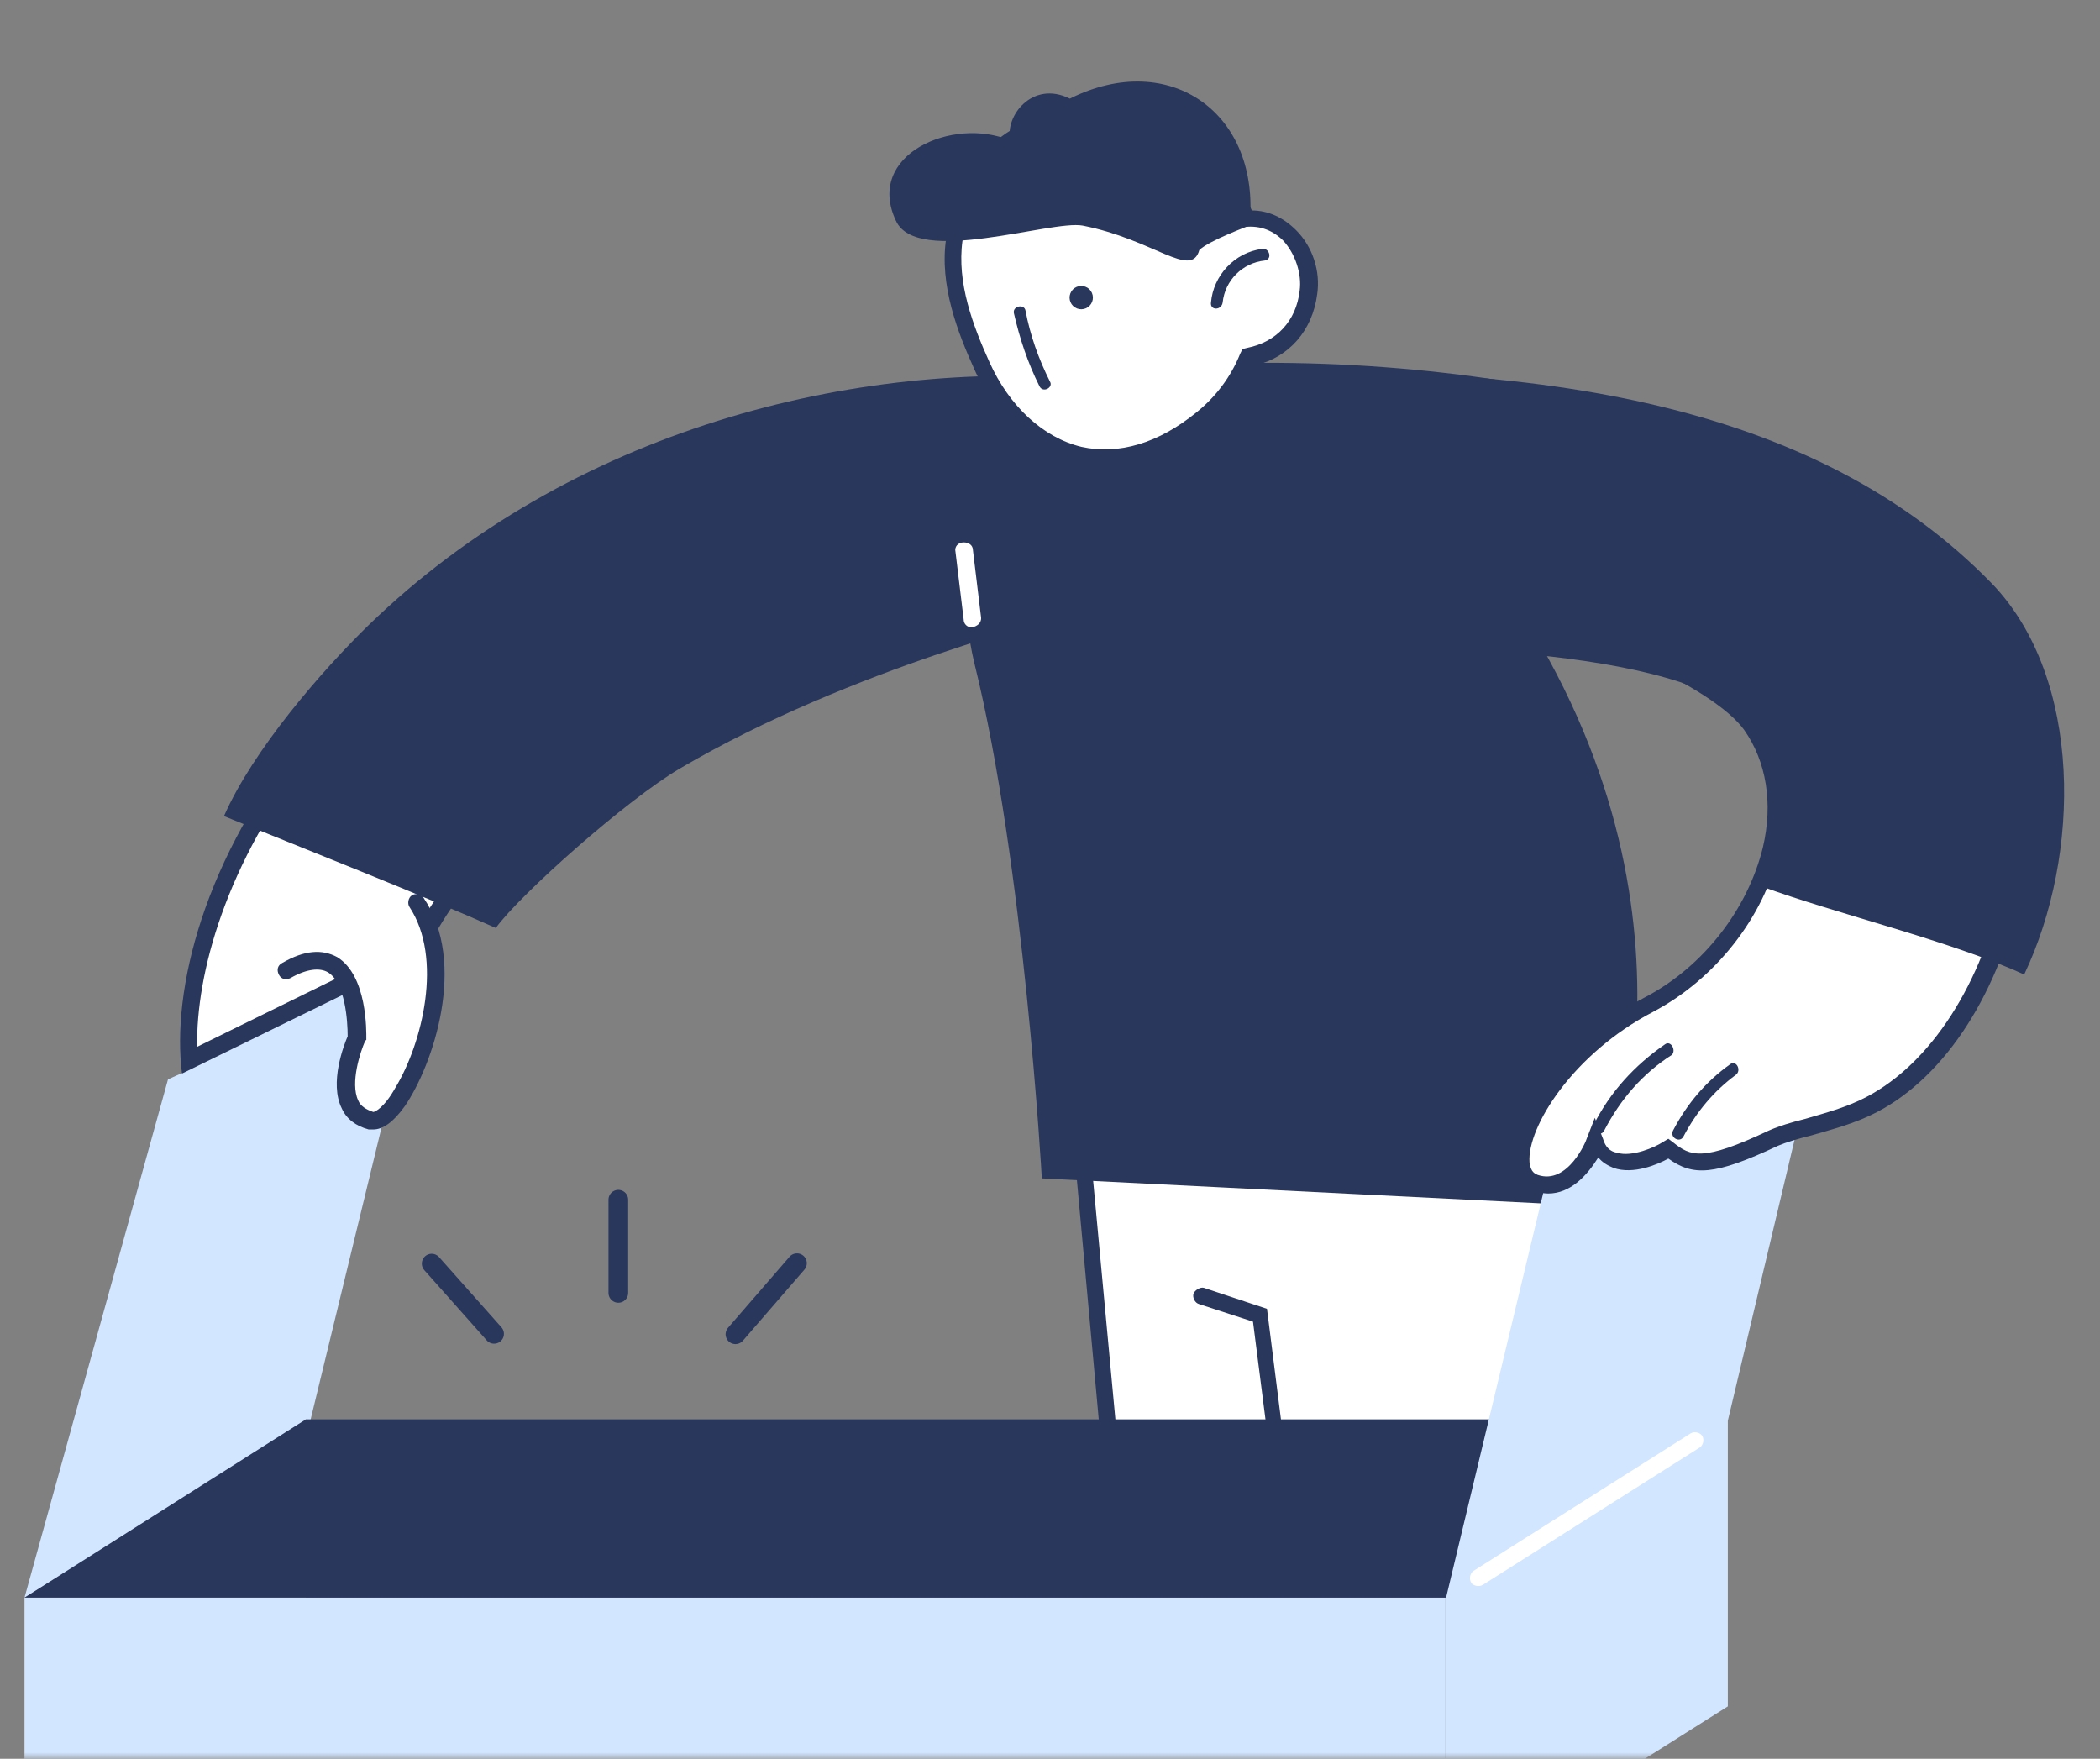 <svg width="160" height="134" viewBox="0 0 160 134" fill="none" xmlns="http://www.w3.org/2000/svg">
<rect x="0" y="0" width="160" height="134" fill="#808080" stroke="none"/>
<mask id="mask0_747_23164" style="mask-type:alpha" maskUnits="userSpaceOnUse" x="0" y="0" width="160" height="134">
<rect width="160" height="134" fill="#C4C4C4"/>
</mask>
<g mask="url(#mask0_747_23164)">
<path d="M32.889 96.271L37.645 101.623" stroke="#2A375D" stroke-width="1.5" stroke-linecap="round"/>
<path d="M60.721 96.24L56.035 101.654" stroke="#2A375D" stroke-width="1.5" stroke-linecap="round"/>
<path d="M47.111 91.404V98.503" stroke="#2A375D" stroke-width="1.5" stroke-linecap="round"/>
<path d="M82.399 86.495L121.244 83.211L119.022 115.158L85.244 117.377L82.399 86.495Z" fill="white"/>
<path d="M120.533 84.01L118.311 114.537L85.777 116.667L83.022 87.116L120.533 84.01ZM121.955 82.501L81.689 85.962L84.622 118.087L119.555 115.78L121.955 82.501Z" fill="#2A375D"/>
<path d="M97.244 110.367C96.888 110.367 96.622 110.1 96.622 109.745L95.466 100.694L91.377 99.362C91.022 99.274 90.844 98.83 90.933 98.564C91.022 98.298 91.466 98.031 91.733 98.12L96.533 99.718L97.777 109.568C97.955 110.012 97.688 110.367 97.244 110.367C97.333 110.367 97.333 110.367 97.244 110.367Z" fill="#2A375D"/>
<path d="M32.266 72.74L23.644 108.236L1.866 121.725L12.8 82.235L13.777 81.791L19.288 79.04L20.266 78.597L32.266 72.74Z" fill="#D2E6FF"/>
<path d="M80.266 30.499C85.955 28.724 102.577 24.376 116.711 47.981C130.933 71.587 121.955 91.909 121.955 91.909L79.377 89.779C79.377 89.779 78.044 65.819 74.222 50.466C73.422 47.094 71.2 33.339 80.266 30.499Z" fill="#2A375D"/>
<path d="M14.398 80.727C14.043 75.047 16.176 65.729 23.643 56.5C28.532 59.074 33.243 62.002 37.243 64.576C34.31 67.593 32.532 70.521 31.732 72.296L14.398 80.727Z" fill="white"/>
<path d="M23.821 57.299C28.265 59.695 32.532 62.268 36.265 64.665C33.688 67.415 32.087 70.078 31.288 71.764L15.021 79.751C14.932 74.249 17.154 65.818 23.821 57.299ZM23.465 55.613C15.465 65.374 13.065 75.491 13.865 81.792L32.354 72.74C33.154 70.965 35.021 67.682 38.399 64.487C33.421 61.292 28.532 58.275 23.465 55.613Z" fill="#2A375D"/>
<path d="M28.088 47.626C24.532 51.087 19.288 57.121 17.065 62.18C22.31 64.309 32.621 68.391 37.776 70.699C39.643 68.125 47.732 60.937 51.821 58.541C64.977 50.821 81.243 46.916 81.243 46.916L83.288 28.901C65.154 27.304 43.465 32.717 28.088 47.626Z" fill="#2A375D"/>
<path d="M74.043 47.803C73.687 47.803 73.421 47.537 73.421 47.182L72.798 42.035C72.709 41.68 72.976 41.325 73.421 41.325C73.776 41.325 74.132 41.503 74.132 41.946L74.754 47.093C74.754 47.448 74.487 47.715 74.043 47.803Z" fill="white"/>
<path d="M21.776 73.894C27.465 70.611 27.11 79.041 27.11 79.041C27.11 79.041 24.621 84.543 28.176 85.342C30.399 85.874 35.643 74.693 31.643 68.658" fill="white"/>
<path d="M28.443 86.051C28.354 86.051 28.265 86.051 28.088 86.051C27.11 85.785 26.399 85.252 26.043 84.454C25.065 82.501 26.221 79.573 26.488 78.952C26.488 77.798 26.31 74.87 24.977 74.071C24.354 73.716 23.377 73.805 22.132 74.515C21.776 74.692 21.421 74.603 21.243 74.248C21.065 73.893 21.154 73.538 21.51 73.361C23.199 72.385 24.532 72.296 25.688 72.917C27.999 74.337 27.91 78.597 27.91 79.129V79.218L27.821 79.307C27.465 80.105 26.665 82.501 27.288 83.832C27.465 84.276 27.91 84.542 28.443 84.72C28.532 84.72 29.243 84.454 30.132 82.856C32.176 79.484 33.776 73.006 31.199 69.101C31.021 68.835 31.11 68.391 31.377 68.214C31.643 68.036 32.088 68.125 32.265 68.391C35.643 73.361 32.977 81.17 30.843 84.276C29.954 85.519 29.154 86.051 28.443 86.051Z" fill="#2A375D"/>
<path d="M119.644 115.779L131.644 108.148H28.444H23.288L1.866 121.725H56.044H110.222L119.644 115.779Z" fill="#2A375D"/>
<path d="M119.645 115.779L131.645 108.148H28.445H23.289V121.725H56.045H110.222L119.645 115.779Z" fill="#2A375D"/>
<path d="M110.133 121.725H1.866V209.491H110.133V121.725Z" fill="#D2E6FF"/>
<path d="M131.644 130.007L110.133 143.584V121.725L131.644 108.148V130.007Z" fill="#D2E6FF"/>
<path d="M139.823 73.805L118.4 87.471L110.134 121.903L131.645 108.236L139.823 73.805Z" fill="#D2E6FF"/>
<path d="M112.622 120.838C112.444 120.838 112.177 120.749 112.089 120.572C111.911 120.305 112 119.862 112.266 119.684L128.8 109.213C129.066 109.035 129.511 109.124 129.689 109.39C129.866 109.656 129.777 110.1 129.511 110.278L112.977 120.749C112.8 120.838 112.711 120.838 112.622 120.838Z" fill="white"/>
<path d="M91.555 28.458C117.155 27.393 140.977 34.669 149.244 44.964C158.31 56.234 153.688 78.419 142.577 84.187C139.821 85.607 136.71 85.962 135.021 86.761C129.866 89.157 128.71 88.891 127.021 87.56C127.021 87.56 122.755 90.222 121.51 86.938C121.51 86.938 119.91 91.109 116.888 90.044C113.866 88.98 117.51 80.727 125.599 76.467C133.777 72.207 137.866 61.558 133.332 55.169C128.799 48.779 100.71 40.97 100.71 40.97L91.555 28.458Z" fill="white"/>
<path d="M117.955 90.932C117.599 90.932 117.244 90.843 116.799 90.754C115.911 90.488 115.377 89.689 115.288 88.625C115.022 85.252 119.111 79.218 125.422 75.934C129.777 73.627 133.155 69.279 134.311 64.576C135.111 61.203 134.577 58.009 132.888 55.613C128.444 49.489 100.977 41.769 100.622 41.68L100.444 41.592L90.311 27.837L91.555 27.748C116.711 26.683 141.155 33.782 149.866 44.52C154.311 50.111 155.911 58.719 154.044 67.593C152.355 75.58 148.266 81.969 143.022 84.72C141.333 85.607 139.555 86.051 138.044 86.495C136.977 86.761 136.088 87.027 135.466 87.293C130.577 89.601 128.977 89.601 127.111 88.27C126.311 88.713 124.444 89.512 122.933 88.98C122.488 88.802 122.044 88.536 121.777 88.181C120.888 89.601 119.644 90.932 117.955 90.932ZM101.244 40.438C104.088 41.236 129.511 48.602 133.955 54.814C135.911 57.476 136.444 61.026 135.555 64.842C134.399 69.9 130.666 74.603 125.955 77.088C119.822 80.283 116.355 85.874 116.533 88.536C116.622 89.335 116.977 89.423 117.155 89.512C119.466 90.311 120.888 86.85 120.888 86.761L121.511 85.164L122.133 86.761C122.311 87.382 122.666 87.737 123.199 87.826C124.355 88.181 126.133 87.382 126.666 87.027L127.111 86.761L127.466 87.027C128.799 88.092 129.688 88.536 134.755 86.14C135.555 85.785 136.444 85.519 137.511 85.252C139.022 84.809 140.711 84.365 142.222 83.566C147.111 80.993 151.022 74.958 152.622 67.415C154.399 58.896 152.977 50.732 148.711 45.407C140.444 35.113 117.066 28.369 92.799 29.079L101.244 40.438Z" fill="#2A375D"/>
<path d="M133.51 55.258C135.999 58.63 135.91 63.333 134.132 67.504C139.91 69.634 148.621 71.675 154.221 74.248C158.577 65.108 158.666 51.708 151.821 44.52C138.488 30.765 117.332 27.393 91.732 28.458L103.821 49.312C103.732 49.312 128.888 48.868 133.51 55.258Z" fill="#2A375D"/>
<path d="M126.844 79.573C124.533 81.17 122.666 83.211 121.422 85.696C121.155 86.228 121.955 86.672 122.222 86.14C123.466 83.744 125.155 81.791 127.377 80.371C127.733 80.016 127.288 79.218 126.844 79.573Z" fill="#2A375D"/>
<path d="M131.821 81.082C129.955 82.413 128.532 84.099 127.466 86.14C127.199 86.672 127.999 87.116 128.266 86.584C129.244 84.72 130.577 83.123 132.266 81.88C132.71 81.525 132.266 80.727 131.821 81.082Z" fill="#2A375D"/>
<path d="M116.178 50.643C116.089 50.643 116.089 50.643 116 50.643L112.356 49.49C112 49.401 111.822 49.046 111.911 48.691C112 48.336 112.356 48.158 112.711 48.247L116.356 49.401C116.711 49.49 116.889 49.845 116.8 50.2C116.711 50.466 116.445 50.643 116.178 50.643Z" fill="#2A375D"/>
<path d="M94.934 16.655C94.667 16.034 94.312 15.413 93.867 14.791C93.867 14.791 93.867 14.791 93.867 14.703C89.778 8.846 82.312 7.071 77.067 10.709C74.579 12.484 73.156 15.235 72.801 18.252C72.356 21.536 73.601 24.908 74.934 27.837C77.956 34.581 84.801 37.598 91.734 31.83C93.245 30.587 94.401 28.99 95.201 27.127C97.867 26.594 99.467 24.642 99.734 22.246C100.001 19.495 97.956 16.389 94.934 16.655Z" fill="white"/>
<path d="M84.267 35.557C83.555 35.557 82.844 35.468 82.133 35.291C78.844 34.492 75.911 31.919 74.222 28.103C72.978 25.352 71.555 21.713 72.089 18.164C72.533 14.703 74.133 11.863 76.622 10.177C79.111 8.491 82.222 7.781 85.333 8.402C88.889 9.023 92.178 11.242 94.4 14.348C94.755 14.88 95.111 15.413 95.378 16.034C96.622 16.034 97.778 16.566 98.755 17.543C100 18.785 100.622 20.648 100.356 22.423C100 25.174 98.222 27.215 95.644 27.837C94.844 29.611 93.6 31.209 92.089 32.451C89.511 34.492 86.844 35.557 84.267 35.557ZM83.111 9.467C81.067 9.467 79.022 10.088 77.333 11.242C75.111 12.75 73.778 15.235 73.333 18.341C72.889 21.536 74.133 24.819 75.378 27.57C76.889 30.942 79.467 33.339 82.4 34.048C85.244 34.67 88.267 33.782 91.2 31.386C92.622 30.233 93.778 28.724 94.489 26.949L94.667 26.594L95.022 26.505C97.244 26.062 98.755 24.464 99.022 22.157C99.2 20.826 98.667 19.317 97.778 18.341C97.244 17.809 96.356 17.188 95.022 17.276H94.578L94.4 16.832C94.044 16.123 93.778 15.59 93.422 15.058C91.378 12.129 88.444 10.177 85.156 9.556C84.444 9.556 83.733 9.467 83.111 9.467Z" fill="#2A375D"/>
<path d="M83.129 23.153C83.393 22.74 83.272 22.191 82.859 21.927C82.445 21.663 81.895 21.784 81.631 22.197C81.367 22.61 81.488 23.159 81.901 23.423C82.315 23.687 82.865 23.566 83.129 23.153Z" fill="#2A375D"/>
<path d="M79.2 29.434C78.311 27.659 77.689 25.796 77.245 23.843C77.156 23.311 78.044 23.133 78.133 23.666C78.489 25.529 79.111 27.304 80 29.079C80.267 29.523 79.467 29.966 79.2 29.434Z" fill="#2A375D"/>
<path d="M92.266 23.044C92.444 21.003 94.044 19.229 96.177 18.962C96.71 18.873 96.977 19.761 96.355 19.85C94.666 20.027 93.333 21.358 93.155 23.044C93.066 23.666 92.177 23.666 92.266 23.044Z" fill="#2A375D"/>
<path d="M91.377 19.051C90.755 21.27 87.911 18.252 82.489 17.188C80.089 16.744 69.866 20.293 68.266 16.832C65.866 11.774 72.622 8.846 76.978 10.709C76.533 8.846 78.666 6.095 81.511 7.515C89.155 3.699 96.089 8.668 95.2 17.188C95.2 17.188 92.089 18.341 91.377 19.051Z" fill="#2A375D"/>
</g>
</svg>
